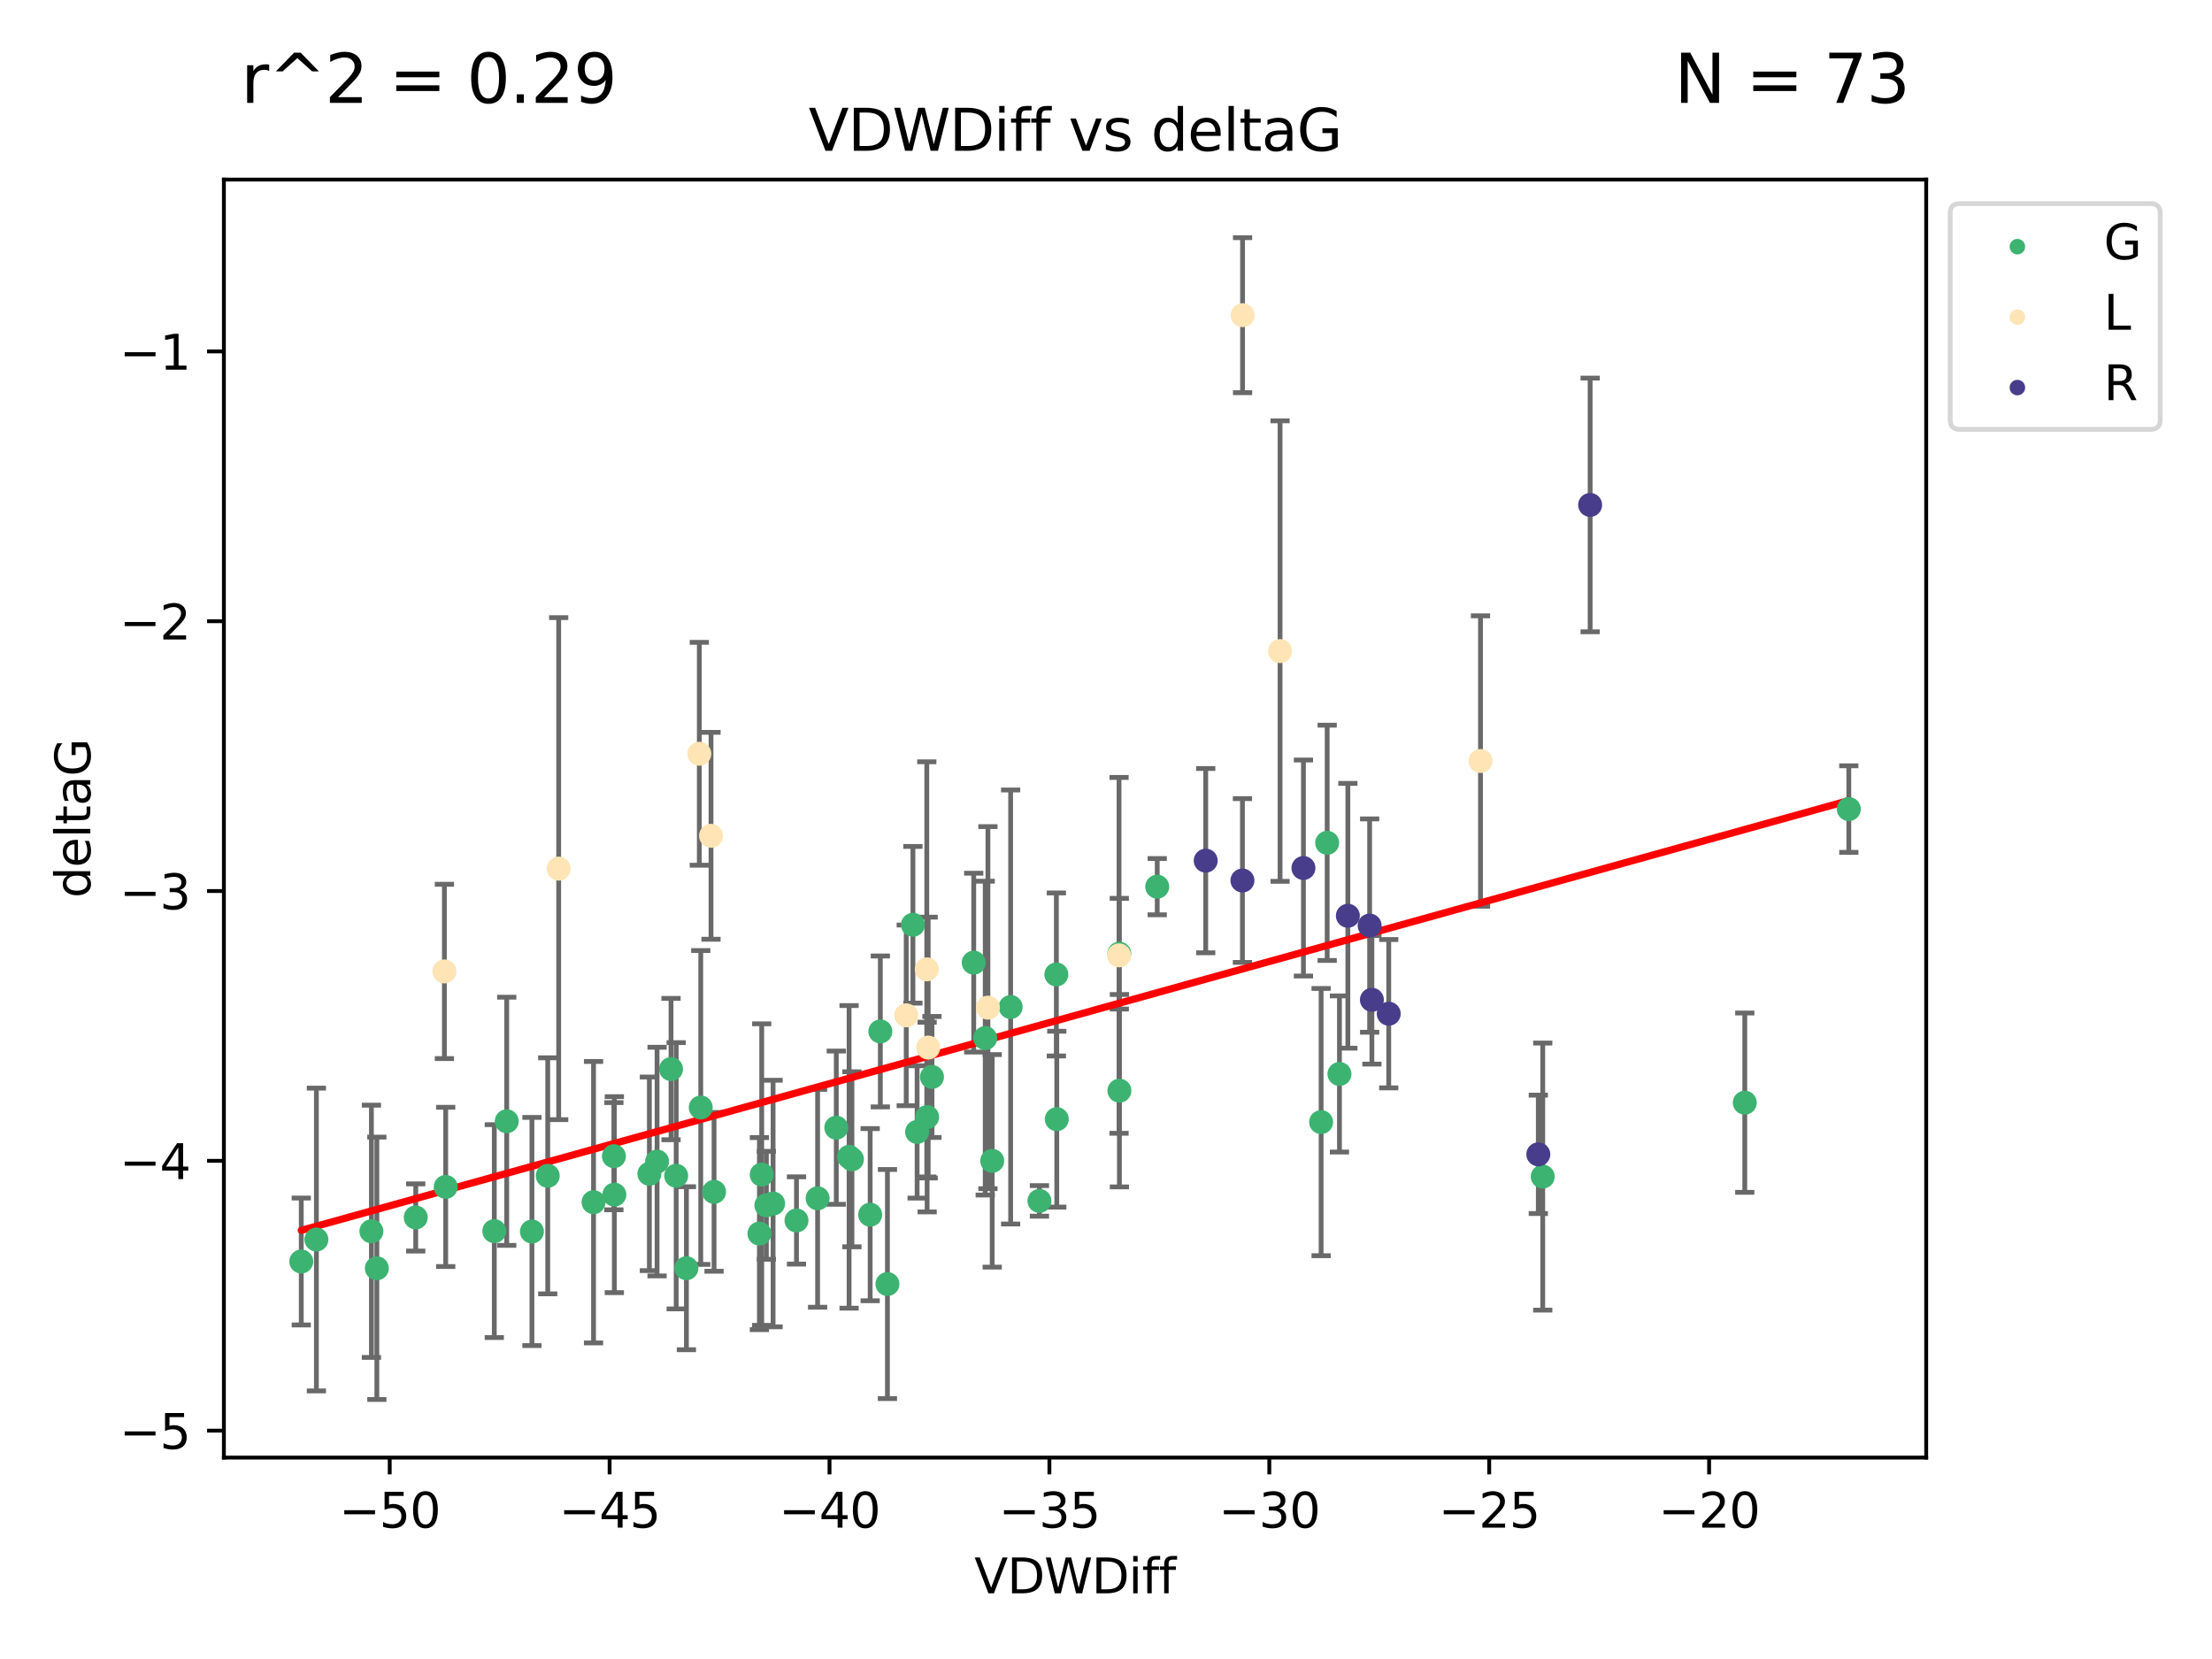 <?xml version="1.0" encoding="utf-8" standalone="no"?>
<!DOCTYPE svg PUBLIC "-//W3C//DTD SVG 1.1//EN"
  "http://www.w3.org/Graphics/SVG/1.1/DTD/svg11.dtd">
<svg xmlns:xlink="http://www.w3.org/1999/xlink" width="460.8pt" height="345.6pt" viewBox="0 0 460.8 345.6" xmlns="http://www.w3.org/2000/svg" version="1.1">
 <defs>
  <style type="text/css">*{stroke-linejoin: round; stroke-linecap: butt}</style>
 </defs>
 <g id="figure_1">
  <g id="patch_1">
   <path d="M 0 345.6 
L 460.8 345.6 
L 460.8 0 
L 0 0 
z
" style="fill: #ffffff"/>
  </g>
  <g id="axes_1">
   <g id="patch_2">
    <path d="M 46.64 303.64 
L 401.26 303.64 
L 401.26 37.411 
L 46.64 37.411 
z
" style="fill: #ffffff"/>
   </g>
   <g id="PathCollection_1">
    <defs>
     <path id="m3f4aeba331" d="M 0 1.118 
C 0.297 1.118 0.581 1 0.791 0.791 
C 1 0.581 1.118 0.297 1.118 0 
C 1.118 -0.297 1 -0.581 0.791 -0.791 
C 0.581 -1 0.297 -1.118 0 -1.118 
C -0.297 -1.118 -0.581 -1 -0.791 -0.791 
C -1 -0.581 -1.118 -0.297 -1.118 0 
C -1.118 0.297 -1 0.581 -0.791 0.791 
C -0.581 1 -0.297 1.118 0 1.118 
z
" style="stroke: #3cb371"/>
    </defs>
    <g clip-path="url(#pd7e21e01be)">
     <use xlink:href="#m3f4aeba331" x="78.505" y="264.211" style="fill: #3cb371; stroke: #3cb371"/>
     <use xlink:href="#m3f4aeba331" x="136.879" y="241.977" style="fill: #3cb371; stroke: #3cb371"/>
     <use xlink:href="#m3f4aeba331" x="127.978" y="248.867" style="fill: #3cb371; stroke: #3cb371"/>
     <use xlink:href="#m3f4aeba331" x="123.645" y="250.439" style="fill: #3cb371; stroke: #3cb371"/>
     <use xlink:href="#m3f4aeba331" x="65.911" y="258.214" style="fill: #3cb371; stroke: #3cb371"/>
     <use xlink:href="#m3f4aeba331" x="159.648" y="251.085" style="fill: #3cb371; stroke: #3cb371"/>
     <use xlink:href="#m3f4aeba331" x="62.759" y="262.794" style="fill: #3cb371; stroke: #3cb371"/>
     <use xlink:href="#m3f4aeba331" x="135.278" y="244.528" style="fill: #3cb371; stroke: #3cb371"/>
     <use xlink:href="#m3f4aeba331" x="102.973" y="256.46" style="fill: #3cb371; stroke: #3cb371"/>
     <use xlink:href="#m3f4aeba331" x="145.979" y="230.708" style="fill: #3cb371; stroke: #3cb371"/>
     <use xlink:href="#m3f4aeba331" x="174.214" y="234.918" style="fill: #3cb371; stroke: #3cb371"/>
     <use xlink:href="#m3f4aeba331" x="158.679" y="244.688" style="fill: #3cb371; stroke: #3cb371"/>
     <use xlink:href="#m3f4aeba331" x="77.372" y="256.501" style="fill: #3cb371; stroke: #3cb371"/>
     <use xlink:href="#m3f4aeba331" x="148.752" y="248.288" style="fill: #3cb371; stroke: #3cb371"/>
     <use xlink:href="#m3f4aeba331" x="161.048" y="250.718" style="fill: #3cb371; stroke: #3cb371"/>
     <use xlink:href="#m3f4aeba331" x="181.27" y="253.04" style="fill: #3cb371; stroke: #3cb371"/>
     <use xlink:href="#m3f4aeba331" x="105.561" y="233.582" style="fill: #3cb371; stroke: #3cb371"/>
     <use xlink:href="#m3f4aeba331" x="110.811" y="256.544" style="fill: #3cb371; stroke: #3cb371"/>
     <use xlink:href="#m3f4aeba331" x="140.862" y="244.932" style="fill: #3cb371; stroke: #3cb371"/>
     <use xlink:href="#m3f4aeba331" x="139.788" y="222.706" style="fill: #3cb371; stroke: #3cb371"/>
     <use xlink:href="#m3f4aeba331" x="165.923" y="254.242" style="fill: #3cb371; stroke: #3cb371"/>
     <use xlink:href="#m3f4aeba331" x="92.846" y="247.256" style="fill: #3cb371; stroke: #3cb371"/>
     <use xlink:href="#m3f4aeba331" x="158.201" y="256.98" style="fill: #3cb371; stroke: #3cb371"/>
     <use xlink:href="#m3f4aeba331" x="86.605" y="253.618" style="fill: #3cb371; stroke: #3cb371"/>
     <use xlink:href="#m3f4aeba331" x="114.103" y="244.944" style="fill: #3cb371; stroke: #3cb371"/>
     <use xlink:href="#m3f4aeba331" x="142.992" y="264.195" style="fill: #3cb371; stroke: #3cb371"/>
     <use xlink:href="#m3f4aeba331" x="220.146" y="233.143" style="fill: #3cb371; stroke: #3cb371"/>
     <use xlink:href="#m3f4aeba331" x="202.844" y="200.532" style="fill: #3cb371; stroke: #3cb371"/>
     <use xlink:href="#m3f4aeba331" x="233.169" y="198.674" style="fill: #3cb371; stroke: #3cb371"/>
     <use xlink:href="#m3f4aeba331" x="176.88" y="240.998" style="fill: #3cb371; stroke: #3cb371"/>
     <use xlink:href="#m3f4aeba331" x="216.531" y="250.169" style="fill: #3cb371; stroke: #3cb371"/>
     <use xlink:href="#m3f4aeba331" x="170.321" y="249.632" style="fill: #3cb371; stroke: #3cb371"/>
     <use xlink:href="#m3f4aeba331" x="184.868" y="267.488" style="fill: #3cb371; stroke: #3cb371"/>
     <use xlink:href="#m3f4aeba331" x="233.194" y="227.211" style="fill: #3cb371; stroke: #3cb371"/>
     <use xlink:href="#m3f4aeba331" x="191.051" y="235.802" style="fill: #3cb371; stroke: #3cb371"/>
     <use xlink:href="#m3f4aeba331" x="127.886" y="240.857" style="fill: #3cb371; stroke: #3cb371"/>
     <use xlink:href="#m3f4aeba331" x="206.696" y="241.829" style="fill: #3cb371; stroke: #3cb371"/>
     <use xlink:href="#m3f4aeba331" x="177.472" y="241.5" style="fill: #3cb371; stroke: #3cb371"/>
     <use xlink:href="#m3f4aeba331" x="194.147" y="224.353" style="fill: #3cb371; stroke: #3cb371"/>
     <use xlink:href="#m3f4aeba331" x="210.536" y="209.777" style="fill: #3cb371; stroke: #3cb371"/>
     <use xlink:href="#m3f4aeba331" x="241.071" y="184.709" style="fill: #3cb371; stroke: #3cb371"/>
     <use xlink:href="#m3f4aeba331" x="190.179" y="192.646" style="fill: #3cb371; stroke: #3cb371"/>
     <use xlink:href="#m3f4aeba331" x="193.138" y="232.706" style="fill: #3cb371; stroke: #3cb371"/>
     <use xlink:href="#m3f4aeba331" x="220.059" y="202.998" style="fill: #3cb371; stroke: #3cb371"/>
     <use xlink:href="#m3f4aeba331" x="205.24" y="216.26" style="fill: #3cb371; stroke: #3cb371"/>
     <use xlink:href="#m3f4aeba331" x="183.389" y="214.869" style="fill: #3cb371; stroke: #3cb371"/>
     <use xlink:href="#m3f4aeba331" x="276.475" y="175.575" style="fill: #3cb371; stroke: #3cb371"/>
     <use xlink:href="#m3f4aeba331" x="275.212" y="233.754" style="fill: #3cb371; stroke: #3cb371"/>
     <use xlink:href="#m3f4aeba331" x="321.381" y="245.104" style="fill: #3cb371; stroke: #3cb371"/>
     <use xlink:href="#m3f4aeba331" x="279.033" y="223.728" style="fill: #3cb371; stroke: #3cb371"/>
     <use xlink:href="#m3f4aeba331" x="385.141" y="168.546" style="fill: #3cb371; stroke: #3cb371"/>
     <use xlink:href="#m3f4aeba331" x="363.469" y="229.707" style="fill: #3cb371; stroke: #3cb371"/>
    </g>
   </g>
   <g id="PathCollection_2">
    <defs>
     <path id="mbb08373d97" d="M 0 1.118 
C 0.297 1.118 0.581 1 0.791 0.791 
C 1 0.581 1.118 0.297 1.118 0 
C 1.118 -0.297 1 -0.581 0.791 -0.791 
C 0.581 -1 0.297 -1.118 0 -1.118 
C -0.297 -1.118 -0.581 -1 -0.791 -0.791 
C -1 -0.581 -1.118 -0.297 -1.118 0 
C -1.118 0.297 -1 0.581 -0.791 0.791 
C -0.581 1 -0.297 1.118 0 1.118 
z
" style="stroke: #ffe4b5"/>
    </defs>
    <g clip-path="url(#pd7e21e01be)">
     <use xlink:href="#mbb08373d97" x="145.68" y="157.025" style="fill: #ffe4b5; stroke: #ffe4b5"/>
     <use xlink:href="#mbb08373d97" x="193.357" y="218.228" style="fill: #ffe4b5; stroke: #ffe4b5"/>
     <use xlink:href="#mbb08373d97" x="92.576" y="202.366" style="fill: #ffe4b5; stroke: #ffe4b5"/>
     <use xlink:href="#mbb08373d97" x="193.066" y="201.939" style="fill: #ffe4b5; stroke: #ffe4b5"/>
     <use xlink:href="#mbb08373d97" x="266.659" y="135.635" style="fill: #ffe4b5; stroke: #ffe4b5"/>
     <use xlink:href="#mbb08373d97" x="148.118" y="174.111" style="fill: #ffe4b5; stroke: #ffe4b5"/>
     <use xlink:href="#mbb08373d97" x="116.385" y="180.95" style="fill: #ffe4b5; stroke: #ffe4b5"/>
     <use xlink:href="#mbb08373d97" x="233.118" y="199.02" style="fill: #ffe4b5; stroke: #ffe4b5"/>
     <use xlink:href="#mbb08373d97" x="205.804" y="209.912" style="fill: #ffe4b5; stroke: #ffe4b5"/>
     <use xlink:href="#mbb08373d97" x="188.786" y="211.518" style="fill: #ffe4b5; stroke: #ffe4b5"/>
     <use xlink:href="#mbb08373d97" x="258.849" y="65.657" style="fill: #ffe4b5; stroke: #ffe4b5"/>
     <use xlink:href="#mbb08373d97" x="308.414" y="158.534" style="fill: #ffe4b5; stroke: #ffe4b5"/>
    </g>
   </g>
   <g id="PathCollection_3">
    <defs>
     <path id="m13b0b074b8" d="M 0 1.118 
C 0.297 1.118 0.581 1 0.791 0.791 
C 1 0.581 1.118 0.297 1.118 0 
C 1.118 -0.297 1 -0.581 0.791 -0.791 
C 0.581 -1 0.297 -1.118 0 -1.118 
C -0.297 -1.118 -0.581 -1 -0.791 -0.791 
C -1 -0.581 -1.118 -0.297 -1.118 0 
C -1.118 0.297 -1 0.581 -0.791 0.791 
C -0.581 1 -0.297 1.118 0 1.118 
z
" style="stroke: #483d8b"/>
    </defs>
    <g clip-path="url(#pd7e21e01be)">
     <use xlink:href="#m13b0b074b8" x="271.53" y="180.82" style="fill: #483d8b; stroke: #483d8b"/>
     <use xlink:href="#m13b0b074b8" x="331.254" y="105.183" style="fill: #483d8b; stroke: #483d8b"/>
     <use xlink:href="#m13b0b074b8" x="289.3" y="211.175" style="fill: #483d8b; stroke: #483d8b"/>
     <use xlink:href="#m13b0b074b8" x="251.173" y="179.288" style="fill: #483d8b; stroke: #483d8b"/>
     <use xlink:href="#m13b0b074b8" x="285.321" y="192.814" style="fill: #483d8b; stroke: #483d8b"/>
     <use xlink:href="#m13b0b074b8" x="320.459" y="240.47" style="fill: #483d8b; stroke: #483d8b"/>
     <use xlink:href="#m13b0b074b8" x="285.79" y="208.278" style="fill: #483d8b; stroke: #483d8b"/>
     <use xlink:href="#m13b0b074b8" x="258.822" y="183.424" style="fill: #483d8b; stroke: #483d8b"/>
     <use xlink:href="#m13b0b074b8" x="280.784" y="190.772" style="fill: #483d8b; stroke: #483d8b"/>
    </g>
   </g>
   <g id="matplotlib.axis_1">
    <g id="xtick_1">
     <g id="line2d_1">
      <defs>
       <path id="m550309a94b" d="M 0 0 
L 0 3.5 
" style="stroke: #000000; stroke-width: 0.8"/>
      </defs>
      <g>
       <use xlink:href="#m550309a94b" x="81.184" y="303.64" style="stroke: #000000; stroke-width: 0.8"/>
      </g>
     </g>
     <g id="text_1">
      <!-- −50 -->
      <g transform="translate(70.632 318.238)scale(0.1 -0.1)">
       <defs>
        <path id="DejaVuSans-2212" d="M 678 2272 
L 4684 2272 
L 4684 1741 
L 678 1741 
L 678 2272 
z
" transform="scale(0.016)"/>
        <path id="DejaVuSans-35" d="M 691 4666 
L 3169 4666 
L 3169 4134 
L 1269 4134 
L 1269 2991 
Q 1406 3038 1543 3061 
Q 1681 3084 1819 3084 
Q 2600 3084 3056 2656 
Q 3513 2228 3513 1497 
Q 3513 744 3044 326 
Q 2575 -91 1722 -91 
Q 1428 -91 1123 -41 
Q 819 9 494 109 
L 494 744 
Q 775 591 1075 516 
Q 1375 441 1709 441 
Q 2250 441 2565 725 
Q 2881 1009 2881 1497 
Q 2881 1984 2565 2268 
Q 2250 2553 1709 2553 
Q 1456 2553 1204 2497 
Q 953 2441 691 2322 
L 691 4666 
z
" transform="scale(0.016)"/>
        <path id="DejaVuSans-30" d="M 2034 4250 
Q 1547 4250 1301 3770 
Q 1056 3291 1056 2328 
Q 1056 1369 1301 889 
Q 1547 409 2034 409 
Q 2525 409 2770 889 
Q 3016 1369 3016 2328 
Q 3016 3291 2770 3770 
Q 2525 4250 2034 4250 
z
M 2034 4750 
Q 2819 4750 3233 4129 
Q 3647 3509 3647 2328 
Q 3647 1150 3233 529 
Q 2819 -91 2034 -91 
Q 1250 -91 836 529 
Q 422 1150 422 2328 
Q 422 3509 836 4129 
Q 1250 4750 2034 4750 
z
" transform="scale(0.016)"/>
       </defs>
       <use xlink:href="#DejaVuSans-2212"/>
       <use xlink:href="#DejaVuSans-35" x="83.789"/>
       <use xlink:href="#DejaVuSans-30" x="147.412"/>
      </g>
     </g>
    </g>
    <g id="xtick_2">
     <g id="line2d_2">
      <g>
       <use xlink:href="#m550309a94b" x="126.993" y="303.64" style="stroke: #000000; stroke-width: 0.8"/>
      </g>
     </g>
     <g id="text_2">
      <!-- −45 -->
      <g transform="translate(116.441 318.238)scale(0.1 -0.1)">
       <defs>
        <path id="DejaVuSans-34" d="M 2419 4116 
L 825 1625 
L 2419 1625 
L 2419 4116 
z
M 2253 4666 
L 3047 4666 
L 3047 1625 
L 3713 1625 
L 3713 1100 
L 3047 1100 
L 3047 0 
L 2419 0 
L 2419 1100 
L 313 1100 
L 313 1709 
L 2253 4666 
z
" transform="scale(0.016)"/>
       </defs>
       <use xlink:href="#DejaVuSans-2212"/>
       <use xlink:href="#DejaVuSans-34" x="83.789"/>
       <use xlink:href="#DejaVuSans-35" x="147.412"/>
      </g>
     </g>
    </g>
    <g id="xtick_3">
     <g id="line2d_3">
      <g>
       <use xlink:href="#m550309a94b" x="172.802" y="303.64" style="stroke: #000000; stroke-width: 0.8"/>
      </g>
     </g>
     <g id="text_3">
      <!-- −40 -->
      <g transform="translate(162.25 318.238)scale(0.1 -0.1)">
       <use xlink:href="#DejaVuSans-2212"/>
       <use xlink:href="#DejaVuSans-34" x="83.789"/>
       <use xlink:href="#DejaVuSans-30" x="147.412"/>
      </g>
     </g>
    </g>
    <g id="xtick_4">
     <g id="line2d_4">
      <g>
       <use xlink:href="#m550309a94b" x="218.611" y="303.64" style="stroke: #000000; stroke-width: 0.8"/>
      </g>
     </g>
     <g id="text_4">
      <!-- −35 -->
      <g transform="translate(208.059 318.238)scale(0.1 -0.1)">
       <defs>
        <path id="DejaVuSans-33" d="M 2597 2516 
Q 3050 2419 3304 2112 
Q 3559 1806 3559 1356 
Q 3559 666 3084 287 
Q 2609 -91 1734 -91 
Q 1441 -91 1130 -33 
Q 819 25 488 141 
L 488 750 
Q 750 597 1062 519 
Q 1375 441 1716 441 
Q 2309 441 2620 675 
Q 2931 909 2931 1356 
Q 2931 1769 2642 2001 
Q 2353 2234 1838 2234 
L 1294 2234 
L 1294 2753 
L 1863 2753 
Q 2328 2753 2575 2939 
Q 2822 3125 2822 3475 
Q 2822 3834 2567 4026 
Q 2313 4219 1838 4219 
Q 1578 4219 1281 4162 
Q 984 4106 628 3988 
L 628 4550 
Q 988 4650 1302 4700 
Q 1616 4750 1894 4750 
Q 2613 4750 3031 4423 
Q 3450 4097 3450 3541 
Q 3450 3153 3228 2886 
Q 3006 2619 2597 2516 
z
" transform="scale(0.016)"/>
       </defs>
       <use xlink:href="#DejaVuSans-2212"/>
       <use xlink:href="#DejaVuSans-33" x="83.789"/>
       <use xlink:href="#DejaVuSans-35" x="147.412"/>
      </g>
     </g>
    </g>
    <g id="xtick_5">
     <g id="line2d_5">
      <g>
       <use xlink:href="#m550309a94b" x="264.42" y="303.64" style="stroke: #000000; stroke-width: 0.8"/>
      </g>
     </g>
     <g id="text_5">
      <!-- −30 -->
      <g transform="translate(253.868 318.238)scale(0.1 -0.1)">
       <use xlink:href="#DejaVuSans-2212"/>
       <use xlink:href="#DejaVuSans-33" x="83.789"/>
       <use xlink:href="#DejaVuSans-30" x="147.412"/>
      </g>
     </g>
    </g>
    <g id="xtick_6">
     <g id="line2d_6">
      <g>
       <use xlink:href="#m550309a94b" x="310.229" y="303.64" style="stroke: #000000; stroke-width: 0.8"/>
      </g>
     </g>
     <g id="text_6">
      <!-- −25 -->
      <g transform="translate(299.676 318.238)scale(0.1 -0.1)">
       <defs>
        <path id="DejaVuSans-32" d="M 1228 531 
L 3431 531 
L 3431 0 
L 469 0 
L 469 531 
Q 828 903 1448 1529 
Q 2069 2156 2228 2338 
Q 2531 2678 2651 2914 
Q 2772 3150 2772 3378 
Q 2772 3750 2511 3984 
Q 2250 4219 1831 4219 
Q 1534 4219 1204 4116 
Q 875 4013 500 3803 
L 500 4441 
Q 881 4594 1212 4672 
Q 1544 4750 1819 4750 
Q 2544 4750 2975 4387 
Q 3406 4025 3406 3419 
Q 3406 3131 3298 2873 
Q 3191 2616 2906 2266 
Q 2828 2175 2409 1742 
Q 1991 1309 1228 531 
z
" transform="scale(0.016)"/>
       </defs>
       <use xlink:href="#DejaVuSans-2212"/>
       <use xlink:href="#DejaVuSans-32" x="83.789"/>
       <use xlink:href="#DejaVuSans-35" x="147.412"/>
      </g>
     </g>
    </g>
    <g id="xtick_7">
     <g id="line2d_7">
      <g>
       <use xlink:href="#m550309a94b" x="356.038" y="303.64" style="stroke: #000000; stroke-width: 0.8"/>
      </g>
     </g>
     <g id="text_7">
      <!-- −20 -->
      <g transform="translate(345.485 318.238)scale(0.1 -0.1)">
       <use xlink:href="#DejaVuSans-2212"/>
       <use xlink:href="#DejaVuSans-32" x="83.789"/>
       <use xlink:href="#DejaVuSans-30" x="147.412"/>
      </g>
     </g>
    </g>
    <g id="text_8">
     <!-- VDWDiff -->
     <g transform="translate(202.977 331.917)scale(0.1 -0.1)">
      <defs>
       <path id="DejaVuSans-56" d="M 1831 0 
L 50 4666 
L 709 4666 
L 2188 738 
L 3669 4666 
L 4325 4666 
L 2547 0 
L 1831 0 
z
" transform="scale(0.016)"/>
       <path id="DejaVuSans-44" d="M 1259 4147 
L 1259 519 
L 2022 519 
Q 2988 519 3436 956 
Q 3884 1394 3884 2338 
Q 3884 3275 3436 3711 
Q 2988 4147 2022 4147 
L 1259 4147 
z
M 628 4666 
L 1925 4666 
Q 3281 4666 3915 4102 
Q 4550 3538 4550 2338 
Q 4550 1131 3912 565 
Q 3275 0 1925 0 
L 628 0 
L 628 4666 
z
" transform="scale(0.016)"/>
       <path id="DejaVuSans-57" d="M 213 4666 
L 850 4666 
L 1831 722 
L 2809 4666 
L 3519 4666 
L 4500 722 
L 5478 4666 
L 6119 4666 
L 4947 0 
L 4153 0 
L 3169 4050 
L 2175 0 
L 1381 0 
L 213 4666 
z
" transform="scale(0.016)"/>
       <path id="DejaVuSans-69" d="M 603 3500 
L 1178 3500 
L 1178 0 
L 603 0 
L 603 3500 
z
M 603 4863 
L 1178 4863 
L 1178 4134 
L 603 4134 
L 603 4863 
z
" transform="scale(0.016)"/>
       <path id="DejaVuSans-66" d="M 2375 4863 
L 2375 4384 
L 1825 4384 
Q 1516 4384 1395 4259 
Q 1275 4134 1275 3809 
L 1275 3500 
L 2222 3500 
L 2222 3053 
L 1275 3053 
L 1275 0 
L 697 0 
L 697 3053 
L 147 3053 
L 147 3500 
L 697 3500 
L 697 3744 
Q 697 4328 969 4595 
Q 1241 4863 1831 4863 
L 2375 4863 
z
" transform="scale(0.016)"/>
      </defs>
      <use xlink:href="#DejaVuSans-56"/>
      <use xlink:href="#DejaVuSans-44" x="68.408"/>
      <use xlink:href="#DejaVuSans-57" x="145.41"/>
      <use xlink:href="#DejaVuSans-44" x="244.287"/>
      <use xlink:href="#DejaVuSans-69" x="321.289"/>
      <use xlink:href="#DejaVuSans-66" x="349.072"/>
      <use xlink:href="#DejaVuSans-66" x="384.277"/>
     </g>
    </g>
   </g>
   <g id="matplotlib.axis_2">
    <g id="ytick_1">
     <g id="line2d_8">
      <defs>
       <path id="m787bdc8ddc" d="M 0 0 
L -3.5 0 
" style="stroke: #000000; stroke-width: 0.8"/>
      </defs>
      <g>
       <use xlink:href="#m787bdc8ddc" x="46.64" y="298.025" style="stroke: #000000; stroke-width: 0.8"/>
      </g>
     </g>
     <g id="text_9">
      <!-- −5 -->
      <g transform="translate(24.898 301.824)scale(0.1 -0.1)">
       <use xlink:href="#DejaVuSans-2212"/>
       <use xlink:href="#DejaVuSans-35" x="83.789"/>
      </g>
     </g>
    </g>
    <g id="ytick_2">
     <g id="line2d_9">
      <g>
       <use xlink:href="#m787bdc8ddc" x="46.64" y="241.82" style="stroke: #000000; stroke-width: 0.8"/>
      </g>
     </g>
     <g id="text_10">
      <!-- −4 -->
      <g transform="translate(24.898 245.619)scale(0.1 -0.1)">
       <use xlink:href="#DejaVuSans-2212"/>
       <use xlink:href="#DejaVuSans-34" x="83.789"/>
      </g>
     </g>
    </g>
    <g id="ytick_3">
     <g id="line2d_10">
      <g>
       <use xlink:href="#m787bdc8ddc" x="46.64" y="185.616" style="stroke: #000000; stroke-width: 0.8"/>
      </g>
     </g>
     <g id="text_11">
      <!-- −3 -->
      <g transform="translate(24.898 189.415)scale(0.1 -0.1)">
       <use xlink:href="#DejaVuSans-2212"/>
       <use xlink:href="#DejaVuSans-33" x="83.789"/>
      </g>
     </g>
    </g>
    <g id="ytick_4">
     <g id="line2d_11">
      <g>
       <use xlink:href="#m787bdc8ddc" x="46.64" y="129.411" style="stroke: #000000; stroke-width: 0.8"/>
      </g>
     </g>
     <g id="text_12">
      <!-- −2 -->
      <g transform="translate(24.898 133.21)scale(0.1 -0.1)">
       <use xlink:href="#DejaVuSans-2212"/>
       <use xlink:href="#DejaVuSans-32" x="83.789"/>
      </g>
     </g>
    </g>
    <g id="ytick_5">
     <g id="line2d_12">
      <g>
       <use xlink:href="#m787bdc8ddc" x="46.64" y="73.207" style="stroke: #000000; stroke-width: 0.8"/>
      </g>
     </g>
     <g id="text_13">
      <!-- −1 -->
      <g transform="translate(24.898 77.006)scale(0.1 -0.1)">
       <defs>
        <path id="DejaVuSans-31" d="M 794 531 
L 1825 531 
L 1825 4091 
L 703 3866 
L 703 4441 
L 1819 4666 
L 2450 4666 
L 2450 531 
L 3481 531 
L 3481 0 
L 794 0 
L 794 531 
z
" transform="scale(0.016)"/>
       </defs>
       <use xlink:href="#DejaVuSans-2212"/>
       <use xlink:href="#DejaVuSans-31" x="83.789"/>
      </g>
     </g>
    </g>
    <g id="text_14">
     <!-- deltaG -->
     <g transform="translate(18.818 187.064)rotate(-90)scale(0.1 -0.1)">
      <defs>
       <path id="DejaVuSans-64" d="M 2906 2969 
L 2906 4863 
L 3481 4863 
L 3481 0 
L 2906 0 
L 2906 525 
Q 2725 213 2448 61 
Q 2172 -91 1784 -91 
Q 1150 -91 751 415 
Q 353 922 353 1747 
Q 353 2572 751 3078 
Q 1150 3584 1784 3584 
Q 2172 3584 2448 3432 
Q 2725 3281 2906 2969 
z
M 947 1747 
Q 947 1113 1208 752 
Q 1469 391 1925 391 
Q 2381 391 2643 752 
Q 2906 1113 2906 1747 
Q 2906 2381 2643 2742 
Q 2381 3103 1925 3103 
Q 1469 3103 1208 2742 
Q 947 2381 947 1747 
z
" transform="scale(0.016)"/>
       <path id="DejaVuSans-65" d="M 3597 1894 
L 3597 1613 
L 953 1613 
Q 991 1019 1311 708 
Q 1631 397 2203 397 
Q 2534 397 2845 478 
Q 3156 559 3463 722 
L 3463 178 
Q 3153 47 2828 -22 
Q 2503 -91 2169 -91 
Q 1331 -91 842 396 
Q 353 884 353 1716 
Q 353 2575 817 3079 
Q 1281 3584 2069 3584 
Q 2775 3584 3186 3129 
Q 3597 2675 3597 1894 
z
M 3022 2063 
Q 3016 2534 2758 2815 
Q 2500 3097 2075 3097 
Q 1594 3097 1305 2825 
Q 1016 2553 972 2059 
L 3022 2063 
z
" transform="scale(0.016)"/>
       <path id="DejaVuSans-6c" d="M 603 4863 
L 1178 4863 
L 1178 0 
L 603 0 
L 603 4863 
z
" transform="scale(0.016)"/>
       <path id="DejaVuSans-74" d="M 1172 4494 
L 1172 3500 
L 2356 3500 
L 2356 3053 
L 1172 3053 
L 1172 1153 
Q 1172 725 1289 603 
Q 1406 481 1766 481 
L 2356 481 
L 2356 0 
L 1766 0 
Q 1100 0 847 248 
Q 594 497 594 1153 
L 594 3053 
L 172 3053 
L 172 3500 
L 594 3500 
L 594 4494 
L 1172 4494 
z
" transform="scale(0.016)"/>
       <path id="DejaVuSans-61" d="M 2194 1759 
Q 1497 1759 1228 1600 
Q 959 1441 959 1056 
Q 959 750 1161 570 
Q 1363 391 1709 391 
Q 2188 391 2477 730 
Q 2766 1069 2766 1631 
L 2766 1759 
L 2194 1759 
z
M 3341 1997 
L 3341 0 
L 2766 0 
L 2766 531 
Q 2569 213 2275 61 
Q 1981 -91 1556 -91 
Q 1019 -91 701 211 
Q 384 513 384 1019 
Q 384 1609 779 1909 
Q 1175 2209 1959 2209 
L 2766 2209 
L 2766 2266 
Q 2766 2663 2505 2880 
Q 2244 3097 1772 3097 
Q 1472 3097 1187 3025 
Q 903 2953 641 2809 
L 641 3341 
Q 956 3463 1253 3523 
Q 1550 3584 1831 3584 
Q 2591 3584 2966 3190 
Q 3341 2797 3341 1997 
z
" transform="scale(0.016)"/>
       <path id="DejaVuSans-47" d="M 3809 666 
L 3809 1919 
L 2778 1919 
L 2778 2438 
L 4434 2438 
L 4434 434 
Q 4069 175 3628 42 
Q 3188 -91 2688 -91 
Q 1594 -91 976 548 
Q 359 1188 359 2328 
Q 359 3472 976 4111 
Q 1594 4750 2688 4750 
Q 3144 4750 3555 4637 
Q 3966 4525 4313 4306 
L 4313 3634 
Q 3963 3931 3569 4081 
Q 3175 4231 2741 4231 
Q 1884 4231 1454 3753 
Q 1025 3275 1025 2328 
Q 1025 1384 1454 906 
Q 1884 428 2741 428 
Q 3075 428 3337 486 
Q 3600 544 3809 666 
z
" transform="scale(0.016)"/>
      </defs>
      <use xlink:href="#DejaVuSans-64"/>
      <use xlink:href="#DejaVuSans-65" x="63.477"/>
      <use xlink:href="#DejaVuSans-6c" x="125"/>
      <use xlink:href="#DejaVuSans-74" x="152.783"/>
      <use xlink:href="#DejaVuSans-61" x="191.992"/>
      <use xlink:href="#DejaVuSans-47" x="253.271"/>
     </g>
    </g>
   </g>
   <g id="LineCollection_1">
    <path d="M 78.505 291.539 
L 78.505 236.883 
" clip-path="url(#pd7e21e01be)" style="fill: none; stroke: #696969"/>
    <path d="M 136.879 265.793 
L 136.879 218.161 
" clip-path="url(#pd7e21e01be)" style="fill: none; stroke: #696969"/>
    <path d="M 127.978 269.281 
L 127.978 228.452 
" clip-path="url(#pd7e21e01be)" style="fill: none; stroke: #696969"/>
    <path d="M 123.645 279.753 
L 123.645 221.124 
" clip-path="url(#pd7e21e01be)" style="fill: none; stroke: #696969"/>
    <path d="M 65.911 289.751 
L 65.911 226.677 
" clip-path="url(#pd7e21e01be)" style="fill: none; stroke: #696969"/>
    <path d="M 159.648 262.33 
L 159.648 239.841 
" clip-path="url(#pd7e21e01be)" style="fill: none; stroke: #696969"/>
    <path d="M 62.759 276.015 
L 62.759 249.574 
" clip-path="url(#pd7e21e01be)" style="fill: none; stroke: #696969"/>
    <path d="M 135.278 264.693 
L 135.278 224.362 
" clip-path="url(#pd7e21e01be)" style="fill: none; stroke: #696969"/>
    <path d="M 102.973 278.634 
L 102.973 234.286 
" clip-path="url(#pd7e21e01be)" style="fill: none; stroke: #696969"/>
    <path d="M 145.979 263.399 
L 145.979 198.017 
" clip-path="url(#pd7e21e01be)" style="fill: none; stroke: #696969"/>
    <path d="M 174.214 250.882 
L 174.214 218.955 
" clip-path="url(#pd7e21e01be)" style="fill: none; stroke: #696969"/>
    <path d="M 158.679 276.098 
L 158.679 213.277 
" clip-path="url(#pd7e21e01be)" style="fill: none; stroke: #696969"/>
    <path d="M 77.372 282.774 
L 77.372 230.227 
" clip-path="url(#pd7e21e01be)" style="fill: none; stroke: #696969"/>
    <path d="M 148.752 264.827 
L 148.752 231.749 
" clip-path="url(#pd7e21e01be)" style="fill: none; stroke: #696969"/>
    <path d="M 161.048 276.399 
L 161.048 225.037 
" clip-path="url(#pd7e21e01be)" style="fill: none; stroke: #696969"/>
    <path d="M 181.27 270.972 
L 181.27 235.108 
" clip-path="url(#pd7e21e01be)" style="fill: none; stroke: #696969"/>
    <path d="M 105.561 259.432 
L 105.561 207.732 
" clip-path="url(#pd7e21e01be)" style="fill: none; stroke: #696969"/>
    <path d="M 110.811 280.306 
L 110.811 232.782 
" clip-path="url(#pd7e21e01be)" style="fill: none; stroke: #696969"/>
    <path d="M 140.862 272.666 
L 140.862 217.197 
" clip-path="url(#pd7e21e01be)" style="fill: none; stroke: #696969"/>
    <path d="M 139.788 237.43 
L 139.788 207.982 
" clip-path="url(#pd7e21e01be)" style="fill: none; stroke: #696969"/>
    <path d="M 165.923 263.33 
L 165.923 245.154 
" clip-path="url(#pd7e21e01be)" style="fill: none; stroke: #696969"/>
    <path d="M 92.846 263.844 
L 92.846 230.668 
" clip-path="url(#pd7e21e01be)" style="fill: none; stroke: #696969"/>
    <path d="M 158.201 276.986 
L 158.201 236.974 
" clip-path="url(#pd7e21e01be)" style="fill: none; stroke: #696969"/>
    <path d="M 86.605 260.616 
L 86.605 246.62 
" clip-path="url(#pd7e21e01be)" style="fill: none; stroke: #696969"/>
    <path d="M 114.103 269.529 
L 114.103 220.359 
" clip-path="url(#pd7e21e01be)" style="fill: none; stroke: #696969"/>
    <path d="M 142.992 281.174 
L 142.992 247.216 
" clip-path="url(#pd7e21e01be)" style="fill: none; stroke: #696969"/>
    <path d="M 220.146 251.462 
L 220.146 214.823 
" clip-path="url(#pd7e21e01be)" style="fill: none; stroke: #696969"/>
    <path d="M 202.844 219.162 
L 202.844 181.902 
" clip-path="url(#pd7e21e01be)" style="fill: none; stroke: #696969"/>
    <path d="M 233.169 210.202 
L 233.169 187.145 
" clip-path="url(#pd7e21e01be)" style="fill: none; stroke: #696969"/>
    <path d="M 176.88 272.518 
L 176.88 209.478 
" clip-path="url(#pd7e21e01be)" style="fill: none; stroke: #696969"/>
    <path d="M 216.531 253.352 
L 216.531 246.986 
" clip-path="url(#pd7e21e01be)" style="fill: none; stroke: #696969"/>
    <path d="M 170.321 272.322 
L 170.321 226.942 
" clip-path="url(#pd7e21e01be)" style="fill: none; stroke: #696969"/>
    <path d="M 184.868 291.352 
L 184.868 243.624 
" clip-path="url(#pd7e21e01be)" style="fill: none; stroke: #696969"/>
    <path d="M 233.194 247.256 
L 233.194 207.167 
" clip-path="url(#pd7e21e01be)" style="fill: none; stroke: #696969"/>
    <path d="M 191.051 249.585 
L 191.051 222.019 
" clip-path="url(#pd7e21e01be)" style="fill: none; stroke: #696969"/>
    <path d="M 127.886 252.021 
L 127.886 229.693 
" clip-path="url(#pd7e21e01be)" style="fill: none; stroke: #696969"/>
    <path d="M 206.696 263.966 
L 206.696 219.693 
" clip-path="url(#pd7e21e01be)" style="fill: none; stroke: #696969"/>
    <path d="M 177.472 259.732 
L 177.472 223.267 
" clip-path="url(#pd7e21e01be)" style="fill: none; stroke: #696969"/>
    <path d="M 194.147 236.958 
L 194.147 211.748 
" clip-path="url(#pd7e21e01be)" style="fill: none; stroke: #696969"/>
    <path d="M 210.536 254.983 
L 210.536 164.571 
" clip-path="url(#pd7e21e01be)" style="fill: none; stroke: #696969"/>
    <path d="M 241.071 190.571 
L 241.071 178.847 
" clip-path="url(#pd7e21e01be)" style="fill: none; stroke: #696969"/>
    <path d="M 190.179 208.968 
L 190.179 176.323 
" clip-path="url(#pd7e21e01be)" style="fill: none; stroke: #696969"/>
    <path d="M 193.138 252.462 
L 193.138 212.95 
" clip-path="url(#pd7e21e01be)" style="fill: none; stroke: #696969"/>
    <path d="M 220.059 219.98 
L 220.059 186.016 
" clip-path="url(#pd7e21e01be)" style="fill: none; stroke: #696969"/>
    <path d="M 205.24 248.948 
L 205.24 183.571 
" clip-path="url(#pd7e21e01be)" style="fill: none; stroke: #696969"/>
    <path d="M 183.389 230.585 
L 183.389 199.152 
" clip-path="url(#pd7e21e01be)" style="fill: none; stroke: #696969"/>
    <path d="M 276.475 200.081 
L 276.475 151.068 
" clip-path="url(#pd7e21e01be)" style="fill: none; stroke: #696969"/>
    <path d="M 275.212 261.587 
L 275.212 205.92 
" clip-path="url(#pd7e21e01be)" style="fill: none; stroke: #696969"/>
    <path d="M 321.381 272.919 
L 321.381 217.29 
" clip-path="url(#pd7e21e01be)" style="fill: none; stroke: #696969"/>
    <path d="M 279.033 239.994 
L 279.033 207.462 
" clip-path="url(#pd7e21e01be)" style="fill: none; stroke: #696969"/>
    <path d="M 385.141 177.561 
L 385.141 159.53 
" clip-path="url(#pd7e21e01be)" style="fill: none; stroke: #696969"/>
    <path d="M 363.469 248.385 
L 363.469 211.029 
" clip-path="url(#pd7e21e01be)" style="fill: none; stroke: #696969"/>
   </g>
   <g id="line2d_13">
    <defs>
     <path id="m7c20c64848" d="M 2 0 
L -2 -0 
" style="stroke: #696969"/>
    </defs>
    <g clip-path="url(#pd7e21e01be)">
     <use xlink:href="#m7c20c64848" x="78.505" y="291.539" style="fill: #696969; stroke: #696969"/>
     <use xlink:href="#m7c20c64848" x="136.879" y="265.793" style="fill: #696969; stroke: #696969"/>
     <use xlink:href="#m7c20c64848" x="127.978" y="269.281" style="fill: #696969; stroke: #696969"/>
     <use xlink:href="#m7c20c64848" x="123.645" y="279.753" style="fill: #696969; stroke: #696969"/>
     <use xlink:href="#m7c20c64848" x="65.911" y="289.751" style="fill: #696969; stroke: #696969"/>
     <use xlink:href="#m7c20c64848" x="159.648" y="262.33" style="fill: #696969; stroke: #696969"/>
     <use xlink:href="#m7c20c64848" x="62.759" y="276.015" style="fill: #696969; stroke: #696969"/>
     <use xlink:href="#m7c20c64848" x="135.278" y="264.693" style="fill: #696969; stroke: #696969"/>
     <use xlink:href="#m7c20c64848" x="102.973" y="278.634" style="fill: #696969; stroke: #696969"/>
     <use xlink:href="#m7c20c64848" x="145.979" y="263.399" style="fill: #696969; stroke: #696969"/>
     <use xlink:href="#m7c20c64848" x="174.214" y="250.882" style="fill: #696969; stroke: #696969"/>
     <use xlink:href="#m7c20c64848" x="158.679" y="276.098" style="fill: #696969; stroke: #696969"/>
     <use xlink:href="#m7c20c64848" x="77.372" y="282.774" style="fill: #696969; stroke: #696969"/>
     <use xlink:href="#m7c20c64848" x="148.752" y="264.827" style="fill: #696969; stroke: #696969"/>
     <use xlink:href="#m7c20c64848" x="161.048" y="276.399" style="fill: #696969; stroke: #696969"/>
     <use xlink:href="#m7c20c64848" x="181.27" y="270.972" style="fill: #696969; stroke: #696969"/>
     <use xlink:href="#m7c20c64848" x="105.561" y="259.432" style="fill: #696969; stroke: #696969"/>
     <use xlink:href="#m7c20c64848" x="110.811" y="280.306" style="fill: #696969; stroke: #696969"/>
     <use xlink:href="#m7c20c64848" x="140.862" y="272.666" style="fill: #696969; stroke: #696969"/>
     <use xlink:href="#m7c20c64848" x="139.788" y="237.43" style="fill: #696969; stroke: #696969"/>
     <use xlink:href="#m7c20c64848" x="165.923" y="263.33" style="fill: #696969; stroke: #696969"/>
     <use xlink:href="#m7c20c64848" x="92.846" y="263.844" style="fill: #696969; stroke: #696969"/>
     <use xlink:href="#m7c20c64848" x="158.201" y="276.986" style="fill: #696969; stroke: #696969"/>
     <use xlink:href="#m7c20c64848" x="86.605" y="260.616" style="fill: #696969; stroke: #696969"/>
     <use xlink:href="#m7c20c64848" x="114.103" y="269.529" style="fill: #696969; stroke: #696969"/>
     <use xlink:href="#m7c20c64848" x="142.992" y="281.174" style="fill: #696969; stroke: #696969"/>
     <use xlink:href="#m7c20c64848" x="220.146" y="251.462" style="fill: #696969; stroke: #696969"/>
     <use xlink:href="#m7c20c64848" x="202.844" y="219.162" style="fill: #696969; stroke: #696969"/>
     <use xlink:href="#m7c20c64848" x="233.169" y="210.202" style="fill: #696969; stroke: #696969"/>
     <use xlink:href="#m7c20c64848" x="176.88" y="272.518" style="fill: #696969; stroke: #696969"/>
     <use xlink:href="#m7c20c64848" x="216.531" y="253.352" style="fill: #696969; stroke: #696969"/>
     <use xlink:href="#m7c20c64848" x="170.321" y="272.322" style="fill: #696969; stroke: #696969"/>
     <use xlink:href="#m7c20c64848" x="184.868" y="291.352" style="fill: #696969; stroke: #696969"/>
     <use xlink:href="#m7c20c64848" x="233.194" y="247.256" style="fill: #696969; stroke: #696969"/>
     <use xlink:href="#m7c20c64848" x="191.051" y="249.585" style="fill: #696969; stroke: #696969"/>
     <use xlink:href="#m7c20c64848" x="127.886" y="252.021" style="fill: #696969; stroke: #696969"/>
     <use xlink:href="#m7c20c64848" x="206.696" y="263.966" style="fill: #696969; stroke: #696969"/>
     <use xlink:href="#m7c20c64848" x="177.472" y="259.732" style="fill: #696969; stroke: #696969"/>
     <use xlink:href="#m7c20c64848" x="194.147" y="236.958" style="fill: #696969; stroke: #696969"/>
     <use xlink:href="#m7c20c64848" x="210.536" y="254.983" style="fill: #696969; stroke: #696969"/>
     <use xlink:href="#m7c20c64848" x="241.071" y="190.571" style="fill: #696969; stroke: #696969"/>
     <use xlink:href="#m7c20c64848" x="190.179" y="208.968" style="fill: #696969; stroke: #696969"/>
     <use xlink:href="#m7c20c64848" x="193.138" y="252.462" style="fill: #696969; stroke: #696969"/>
     <use xlink:href="#m7c20c64848" x="220.059" y="219.98" style="fill: #696969; stroke: #696969"/>
     <use xlink:href="#m7c20c64848" x="205.24" y="248.948" style="fill: #696969; stroke: #696969"/>
     <use xlink:href="#m7c20c64848" x="183.389" y="230.585" style="fill: #696969; stroke: #696969"/>
     <use xlink:href="#m7c20c64848" x="276.475" y="200.081" style="fill: #696969; stroke: #696969"/>
     <use xlink:href="#m7c20c64848" x="275.212" y="261.587" style="fill: #696969; stroke: #696969"/>
     <use xlink:href="#m7c20c64848" x="321.381" y="272.919" style="fill: #696969; stroke: #696969"/>
     <use xlink:href="#m7c20c64848" x="279.033" y="239.994" style="fill: #696969; stroke: #696969"/>
     <use xlink:href="#m7c20c64848" x="385.141" y="177.561" style="fill: #696969; stroke: #696969"/>
     <use xlink:href="#m7c20c64848" x="363.469" y="248.385" style="fill: #696969; stroke: #696969"/>
    </g>
   </g>
   <g id="line2d_14">
    <g clip-path="url(#pd7e21e01be)">
     <use xlink:href="#m7c20c64848" x="78.505" y="236.883" style="fill: #696969; stroke: #696969"/>
     <use xlink:href="#m7c20c64848" x="136.879" y="218.161" style="fill: #696969; stroke: #696969"/>
     <use xlink:href="#m7c20c64848" x="127.978" y="228.452" style="fill: #696969; stroke: #696969"/>
     <use xlink:href="#m7c20c64848" x="123.645" y="221.124" style="fill: #696969; stroke: #696969"/>
     <use xlink:href="#m7c20c64848" x="65.911" y="226.677" style="fill: #696969; stroke: #696969"/>
     <use xlink:href="#m7c20c64848" x="159.648" y="239.841" style="fill: #696969; stroke: #696969"/>
     <use xlink:href="#m7c20c64848" x="62.759" y="249.574" style="fill: #696969; stroke: #696969"/>
     <use xlink:href="#m7c20c64848" x="135.278" y="224.362" style="fill: #696969; stroke: #696969"/>
     <use xlink:href="#m7c20c64848" x="102.973" y="234.286" style="fill: #696969; stroke: #696969"/>
     <use xlink:href="#m7c20c64848" x="145.979" y="198.017" style="fill: #696969; stroke: #696969"/>
     <use xlink:href="#m7c20c64848" x="174.214" y="218.955" style="fill: #696969; stroke: #696969"/>
     <use xlink:href="#m7c20c64848" x="158.679" y="213.277" style="fill: #696969; stroke: #696969"/>
     <use xlink:href="#m7c20c64848" x="77.372" y="230.227" style="fill: #696969; stroke: #696969"/>
     <use xlink:href="#m7c20c64848" x="148.752" y="231.749" style="fill: #696969; stroke: #696969"/>
     <use xlink:href="#m7c20c64848" x="161.048" y="225.037" style="fill: #696969; stroke: #696969"/>
     <use xlink:href="#m7c20c64848" x="181.27" y="235.108" style="fill: #696969; stroke: #696969"/>
     <use xlink:href="#m7c20c64848" x="105.561" y="207.732" style="fill: #696969; stroke: #696969"/>
     <use xlink:href="#m7c20c64848" x="110.811" y="232.782" style="fill: #696969; stroke: #696969"/>
     <use xlink:href="#m7c20c64848" x="140.862" y="217.197" style="fill: #696969; stroke: #696969"/>
     <use xlink:href="#m7c20c64848" x="139.788" y="207.982" style="fill: #696969; stroke: #696969"/>
     <use xlink:href="#m7c20c64848" x="165.923" y="245.154" style="fill: #696969; stroke: #696969"/>
     <use xlink:href="#m7c20c64848" x="92.846" y="230.668" style="fill: #696969; stroke: #696969"/>
     <use xlink:href="#m7c20c64848" x="158.201" y="236.974" style="fill: #696969; stroke: #696969"/>
     <use xlink:href="#m7c20c64848" x="86.605" y="246.62" style="fill: #696969; stroke: #696969"/>
     <use xlink:href="#m7c20c64848" x="114.103" y="220.359" style="fill: #696969; stroke: #696969"/>
     <use xlink:href="#m7c20c64848" x="142.992" y="247.216" style="fill: #696969; stroke: #696969"/>
     <use xlink:href="#m7c20c64848" x="220.146" y="214.823" style="fill: #696969; stroke: #696969"/>
     <use xlink:href="#m7c20c64848" x="202.844" y="181.902" style="fill: #696969; stroke: #696969"/>
     <use xlink:href="#m7c20c64848" x="233.169" y="187.145" style="fill: #696969; stroke: #696969"/>
     <use xlink:href="#m7c20c64848" x="176.88" y="209.478" style="fill: #696969; stroke: #696969"/>
     <use xlink:href="#m7c20c64848" x="216.531" y="246.986" style="fill: #696969; stroke: #696969"/>
     <use xlink:href="#m7c20c64848" x="170.321" y="226.942" style="fill: #696969; stroke: #696969"/>
     <use xlink:href="#m7c20c64848" x="184.868" y="243.624" style="fill: #696969; stroke: #696969"/>
     <use xlink:href="#m7c20c64848" x="233.194" y="207.167" style="fill: #696969; stroke: #696969"/>
     <use xlink:href="#m7c20c64848" x="191.051" y="222.019" style="fill: #696969; stroke: #696969"/>
     <use xlink:href="#m7c20c64848" x="127.886" y="229.693" style="fill: #696969; stroke: #696969"/>
     <use xlink:href="#m7c20c64848" x="206.696" y="219.693" style="fill: #696969; stroke: #696969"/>
     <use xlink:href="#m7c20c64848" x="177.472" y="223.267" style="fill: #696969; stroke: #696969"/>
     <use xlink:href="#m7c20c64848" x="194.147" y="211.748" style="fill: #696969; stroke: #696969"/>
     <use xlink:href="#m7c20c64848" x="210.536" y="164.571" style="fill: #696969; stroke: #696969"/>
     <use xlink:href="#m7c20c64848" x="241.071" y="178.847" style="fill: #696969; stroke: #696969"/>
     <use xlink:href="#m7c20c64848" x="190.179" y="176.323" style="fill: #696969; stroke: #696969"/>
     <use xlink:href="#m7c20c64848" x="193.138" y="212.95" style="fill: #696969; stroke: #696969"/>
     <use xlink:href="#m7c20c64848" x="220.059" y="186.016" style="fill: #696969; stroke: #696969"/>
     <use xlink:href="#m7c20c64848" x="205.24" y="183.571" style="fill: #696969; stroke: #696969"/>
     <use xlink:href="#m7c20c64848" x="183.389" y="199.152" style="fill: #696969; stroke: #696969"/>
     <use xlink:href="#m7c20c64848" x="276.475" y="151.068" style="fill: #696969; stroke: #696969"/>
     <use xlink:href="#m7c20c64848" x="275.212" y="205.92" style="fill: #696969; stroke: #696969"/>
     <use xlink:href="#m7c20c64848" x="321.381" y="217.29" style="fill: #696969; stroke: #696969"/>
     <use xlink:href="#m7c20c64848" x="279.033" y="207.462" style="fill: #696969; stroke: #696969"/>
     <use xlink:href="#m7c20c64848" x="385.141" y="159.53" style="fill: #696969; stroke: #696969"/>
     <use xlink:href="#m7c20c64848" x="363.469" y="211.029" style="fill: #696969; stroke: #696969"/>
    </g>
   </g>
   <g id="LineCollection_2">
    <path d="M 145.68 180.242 
L 145.68 133.809 
" clip-path="url(#pd7e21e01be)" style="fill: none; stroke: #696969"/>
    <path d="M 193.357 245.398 
L 193.357 191.057 
" clip-path="url(#pd7e21e01be)" style="fill: none; stroke: #696969"/>
    <path d="M 92.576 220.521 
L 92.576 184.21 
" clip-path="url(#pd7e21e01be)" style="fill: none; stroke: #696969"/>
    <path d="M 193.066 245.181 
L 193.066 158.697 
" clip-path="url(#pd7e21e01be)" style="fill: none; stroke: #696969"/>
    <path d="M 266.659 183.603 
L 266.659 87.667 
" clip-path="url(#pd7e21e01be)" style="fill: none; stroke: #696969"/>
    <path d="M 148.118 195.66 
L 148.118 152.562 
" clip-path="url(#pd7e21e01be)" style="fill: none; stroke: #696969"/>
    <path d="M 116.385 233.241 
L 116.385 128.659 
" clip-path="url(#pd7e21e01be)" style="fill: none; stroke: #696969"/>
    <path d="M 233.118 236.085 
L 233.118 161.954 
" clip-path="url(#pd7e21e01be)" style="fill: none; stroke: #696969"/>
    <path d="M 205.804 247.624 
L 205.804 172.201 
" clip-path="url(#pd7e21e01be)" style="fill: none; stroke: #696969"/>
    <path d="M 188.786 230.334 
L 188.786 192.702 
" clip-path="url(#pd7e21e01be)" style="fill: none; stroke: #696969"/>
    <path d="M 258.849 81.801 
L 258.849 49.513 
" clip-path="url(#pd7e21e01be)" style="fill: none; stroke: #696969"/>
    <path d="M 308.414 188.781 
L 308.414 128.287 
" clip-path="url(#pd7e21e01be)" style="fill: none; stroke: #696969"/>
   </g>
   <g id="line2d_15">
    <g clip-path="url(#pd7e21e01be)">
     <use xlink:href="#m7c20c64848" x="145.68" y="180.242" style="fill: #696969; stroke: #696969"/>
     <use xlink:href="#m7c20c64848" x="193.357" y="245.398" style="fill: #696969; stroke: #696969"/>
     <use xlink:href="#m7c20c64848" x="92.576" y="220.521" style="fill: #696969; stroke: #696969"/>
     <use xlink:href="#m7c20c64848" x="193.066" y="245.181" style="fill: #696969; stroke: #696969"/>
     <use xlink:href="#m7c20c64848" x="266.659" y="183.603" style="fill: #696969; stroke: #696969"/>
     <use xlink:href="#m7c20c64848" x="148.118" y="195.66" style="fill: #696969; stroke: #696969"/>
     <use xlink:href="#m7c20c64848" x="116.385" y="233.241" style="fill: #696969; stroke: #696969"/>
     <use xlink:href="#m7c20c64848" x="233.118" y="236.085" style="fill: #696969; stroke: #696969"/>
     <use xlink:href="#m7c20c64848" x="205.804" y="247.624" style="fill: #696969; stroke: #696969"/>
     <use xlink:href="#m7c20c64848" x="188.786" y="230.334" style="fill: #696969; stroke: #696969"/>
     <use xlink:href="#m7c20c64848" x="258.849" y="81.801" style="fill: #696969; stroke: #696969"/>
     <use xlink:href="#m7c20c64848" x="308.414" y="188.781" style="fill: #696969; stroke: #696969"/>
    </g>
   </g>
   <g id="line2d_16">
    <g clip-path="url(#pd7e21e01be)">
     <use xlink:href="#m7c20c64848" x="145.68" y="133.809" style="fill: #696969; stroke: #696969"/>
     <use xlink:href="#m7c20c64848" x="193.357" y="191.057" style="fill: #696969; stroke: #696969"/>
     <use xlink:href="#m7c20c64848" x="92.576" y="184.21" style="fill: #696969; stroke: #696969"/>
     <use xlink:href="#m7c20c64848" x="193.066" y="158.697" style="fill: #696969; stroke: #696969"/>
     <use xlink:href="#m7c20c64848" x="266.659" y="87.667" style="fill: #696969; stroke: #696969"/>
     <use xlink:href="#m7c20c64848" x="148.118" y="152.562" style="fill: #696969; stroke: #696969"/>
     <use xlink:href="#m7c20c64848" x="116.385" y="128.659" style="fill: #696969; stroke: #696969"/>
     <use xlink:href="#m7c20c64848" x="233.118" y="161.954" style="fill: #696969; stroke: #696969"/>
     <use xlink:href="#m7c20c64848" x="205.804" y="172.201" style="fill: #696969; stroke: #696969"/>
     <use xlink:href="#m7c20c64848" x="188.786" y="192.702" style="fill: #696969; stroke: #696969"/>
     <use xlink:href="#m7c20c64848" x="258.849" y="49.513" style="fill: #696969; stroke: #696969"/>
     <use xlink:href="#m7c20c64848" x="308.414" y="128.287" style="fill: #696969; stroke: #696969"/>
    </g>
   </g>
   <g id="LineCollection_3">
    <path d="M 271.53 203.32 
L 271.53 158.321 
" clip-path="url(#pd7e21e01be)" style="fill: none; stroke: #696969"/>
    <path d="M 331.254 131.608 
L 331.254 78.757 
" clip-path="url(#pd7e21e01be)" style="fill: none; stroke: #696969"/>
    <path d="M 289.3 226.626 
L 289.3 195.723 
" clip-path="url(#pd7e21e01be)" style="fill: none; stroke: #696969"/>
    <path d="M 251.173 198.479 
L 251.173 160.096 
" clip-path="url(#pd7e21e01be)" style="fill: none; stroke: #696969"/>
    <path d="M 285.321 215.033 
L 285.321 170.595 
" clip-path="url(#pd7e21e01be)" style="fill: none; stroke: #696969"/>
    <path d="M 320.459 252.8 
L 320.459 228.141 
" clip-path="url(#pd7e21e01be)" style="fill: none; stroke: #696969"/>
    <path d="M 285.79 221.667 
L 285.79 194.888 
" clip-path="url(#pd7e21e01be)" style="fill: none; stroke: #696969"/>
    <path d="M 258.822 200.481 
L 258.822 166.368 
" clip-path="url(#pd7e21e01be)" style="fill: none; stroke: #696969"/>
    <path d="M 280.784 218.35 
L 280.784 163.195 
" clip-path="url(#pd7e21e01be)" style="fill: none; stroke: #696969"/>
   </g>
   <g id="line2d_17">
    <g clip-path="url(#pd7e21e01be)">
     <use xlink:href="#m7c20c64848" x="271.53" y="203.32" style="fill: #696969; stroke: #696969"/>
     <use xlink:href="#m7c20c64848" x="331.254" y="131.608" style="fill: #696969; stroke: #696969"/>
     <use xlink:href="#m7c20c64848" x="289.3" y="226.626" style="fill: #696969; stroke: #696969"/>
     <use xlink:href="#m7c20c64848" x="251.173" y="198.479" style="fill: #696969; stroke: #696969"/>
     <use xlink:href="#m7c20c64848" x="285.321" y="215.033" style="fill: #696969; stroke: #696969"/>
     <use xlink:href="#m7c20c64848" x="320.459" y="252.8" style="fill: #696969; stroke: #696969"/>
     <use xlink:href="#m7c20c64848" x="285.79" y="221.667" style="fill: #696969; stroke: #696969"/>
     <use xlink:href="#m7c20c64848" x="258.822" y="200.481" style="fill: #696969; stroke: #696969"/>
     <use xlink:href="#m7c20c64848" x="280.784" y="218.35" style="fill: #696969; stroke: #696969"/>
    </g>
   </g>
   <g id="line2d_18">
    <g clip-path="url(#pd7e21e01be)">
     <use xlink:href="#m7c20c64848" x="271.53" y="158.321" style="fill: #696969; stroke: #696969"/>
     <use xlink:href="#m7c20c64848" x="331.254" y="78.757" style="fill: #696969; stroke: #696969"/>
     <use xlink:href="#m7c20c64848" x="289.3" y="195.723" style="fill: #696969; stroke: #696969"/>
     <use xlink:href="#m7c20c64848" x="251.173" y="160.096" style="fill: #696969; stroke: #696969"/>
     <use xlink:href="#m7c20c64848" x="285.321" y="170.595" style="fill: #696969; stroke: #696969"/>
     <use xlink:href="#m7c20c64848" x="320.459" y="228.141" style="fill: #696969; stroke: #696969"/>
     <use xlink:href="#m7c20c64848" x="285.79" y="194.888" style="fill: #696969; stroke: #696969"/>
     <use xlink:href="#m7c20c64848" x="258.822" y="166.368" style="fill: #696969; stroke: #696969"/>
     <use xlink:href="#m7c20c64848" x="280.784" y="163.195" style="fill: #696969; stroke: #696969"/>
    </g>
   </g>
   <g id="line2d_19">
    <path d="M 78.505 251.939 
L 136.879 235.726 
L 127.978 238.198 
L 123.645 239.402 
L 65.911 255.437 
L 159.648 229.402 
L 62.759 256.312 
L 135.278 236.17 
L 102.973 245.143 
L 145.979 233.198 
L 174.214 225.356 
L 158.679 229.671 
L 77.372 252.254 
L 145.68 233.281 
L 148.752 232.428 
L 161.048 229.013 
L 181.27 223.396 
L 105.561 244.424 
L 110.811 242.966 
L 193.357 220.039 
L 140.862 234.619 
L 139.788 234.918 
L 165.923 227.659 
L 92.846 247.956 
L 158.201 229.804 
L 92.576 248.031 
L 86.605 249.689 
L 114.103 242.052 
L 193.066 220.12 
L 142.992 234.028 
L 220.146 212.599 
L 202.844 217.404 
L 233.169 208.982 
L 176.88 224.616 
L 216.531 213.603 
L 170.321 226.437 
L 266.659 199.68 
L 184.868 222.397 
L 233.194 208.975 
L 191.051 220.68 
L 148.118 232.604 
L 127.886 238.223 
L 206.696 216.334 
L 177.472 224.451 
L 194.147 219.82 
L 210.536 215.268 
L 116.385 241.418 
L 233.118 208.996 
L 205.804 216.582 
L 188.786 221.309 
L 241.071 206.787 
L 271.53 198.327 
L 258.849 201.849 
L 190.179 220.922 
L 193.138 220.1 
L 220.059 212.623 
L 205.24 216.739 
L 183.389 222.808 
L 331.254 181.739 
L 276.475 196.954 
L 289.3 193.391 
L 251.173 203.981 
L 275.212 197.304 
L 308.414 188.083 
L 321.381 184.481 
L 279.033 196.243 
L 285.321 194.497 
L 320.459 184.737 
L 385.141 166.772 
L 285.79 194.366 
L 258.822 201.857 
L 280.784 195.757 
L 363.469 172.791 
" clip-path="url(#pd7e21e01be)" style="fill: none; stroke: #ff0000; stroke-width: 1.5; stroke-linecap: square"/>
   </g>
   <g id="line2d_20">
    <defs>
     <path id="m5ab4ea3908" d="M 0 2 
C 0.53 2 1.039 1.789 1.414 1.414 
C 1.789 1.039 2 0.53 2 0 
C 2 -0.53 1.789 -1.039 1.414 -1.414 
C 1.039 -1.789 0.53 -2 0 -2 
C -0.53 -2 -1.039 -1.789 -1.414 -1.414 
C -1.789 -1.039 -2 -0.53 -2 0 
C -2 0.53 -1.789 1.039 -1.414 1.414 
C -1.039 1.789 -0.53 2 0 2 
z
" style="stroke: #3cb371"/>
    </defs>
    <g clip-path="url(#pd7e21e01be)">
     <use xlink:href="#m5ab4ea3908" x="78.505" y="264.211" style="fill: #3cb371; stroke: #3cb371"/>
     <use xlink:href="#m5ab4ea3908" x="136.879" y="241.977" style="fill: #3cb371; stroke: #3cb371"/>
     <use xlink:href="#m5ab4ea3908" x="127.978" y="248.867" style="fill: #3cb371; stroke: #3cb371"/>
     <use xlink:href="#m5ab4ea3908" x="123.645" y="250.439" style="fill: #3cb371; stroke: #3cb371"/>
     <use xlink:href="#m5ab4ea3908" x="65.911" y="258.214" style="fill: #3cb371; stroke: #3cb371"/>
     <use xlink:href="#m5ab4ea3908" x="159.648" y="251.085" style="fill: #3cb371; stroke: #3cb371"/>
     <use xlink:href="#m5ab4ea3908" x="62.759" y="262.794" style="fill: #3cb371; stroke: #3cb371"/>
     <use xlink:href="#m5ab4ea3908" x="135.278" y="244.528" style="fill: #3cb371; stroke: #3cb371"/>
     <use xlink:href="#m5ab4ea3908" x="102.973" y="256.46" style="fill: #3cb371; stroke: #3cb371"/>
     <use xlink:href="#m5ab4ea3908" x="145.979" y="230.708" style="fill: #3cb371; stroke: #3cb371"/>
     <use xlink:href="#m5ab4ea3908" x="174.214" y="234.918" style="fill: #3cb371; stroke: #3cb371"/>
     <use xlink:href="#m5ab4ea3908" x="158.679" y="244.688" style="fill: #3cb371; stroke: #3cb371"/>
     <use xlink:href="#m5ab4ea3908" x="77.372" y="256.501" style="fill: #3cb371; stroke: #3cb371"/>
     <use xlink:href="#m5ab4ea3908" x="148.752" y="248.288" style="fill: #3cb371; stroke: #3cb371"/>
     <use xlink:href="#m5ab4ea3908" x="161.048" y="250.718" style="fill: #3cb371; stroke: #3cb371"/>
     <use xlink:href="#m5ab4ea3908" x="181.27" y="253.04" style="fill: #3cb371; stroke: #3cb371"/>
     <use xlink:href="#m5ab4ea3908" x="105.561" y="233.582" style="fill: #3cb371; stroke: #3cb371"/>
     <use xlink:href="#m5ab4ea3908" x="110.811" y="256.544" style="fill: #3cb371; stroke: #3cb371"/>
     <use xlink:href="#m5ab4ea3908" x="140.862" y="244.932" style="fill: #3cb371; stroke: #3cb371"/>
     <use xlink:href="#m5ab4ea3908" x="139.788" y="222.706" style="fill: #3cb371; stroke: #3cb371"/>
     <use xlink:href="#m5ab4ea3908" x="165.923" y="254.242" style="fill: #3cb371; stroke: #3cb371"/>
     <use xlink:href="#m5ab4ea3908" x="92.846" y="247.256" style="fill: #3cb371; stroke: #3cb371"/>
     <use xlink:href="#m5ab4ea3908" x="158.201" y="256.98" style="fill: #3cb371; stroke: #3cb371"/>
     <use xlink:href="#m5ab4ea3908" x="86.605" y="253.618" style="fill: #3cb371; stroke: #3cb371"/>
     <use xlink:href="#m5ab4ea3908" x="114.103" y="244.944" style="fill: #3cb371; stroke: #3cb371"/>
     <use xlink:href="#m5ab4ea3908" x="142.992" y="264.195" style="fill: #3cb371; stroke: #3cb371"/>
     <use xlink:href="#m5ab4ea3908" x="220.146" y="233.143" style="fill: #3cb371; stroke: #3cb371"/>
     <use xlink:href="#m5ab4ea3908" x="202.844" y="200.532" style="fill: #3cb371; stroke: #3cb371"/>
     <use xlink:href="#m5ab4ea3908" x="233.169" y="198.674" style="fill: #3cb371; stroke: #3cb371"/>
     <use xlink:href="#m5ab4ea3908" x="176.88" y="240.998" style="fill: #3cb371; stroke: #3cb371"/>
     <use xlink:href="#m5ab4ea3908" x="216.531" y="250.169" style="fill: #3cb371; stroke: #3cb371"/>
     <use xlink:href="#m5ab4ea3908" x="170.321" y="249.632" style="fill: #3cb371; stroke: #3cb371"/>
     <use xlink:href="#m5ab4ea3908" x="184.868" y="267.488" style="fill: #3cb371; stroke: #3cb371"/>
     <use xlink:href="#m5ab4ea3908" x="233.194" y="227.211" style="fill: #3cb371; stroke: #3cb371"/>
     <use xlink:href="#m5ab4ea3908" x="191.051" y="235.802" style="fill: #3cb371; stroke: #3cb371"/>
     <use xlink:href="#m5ab4ea3908" x="127.886" y="240.857" style="fill: #3cb371; stroke: #3cb371"/>
     <use xlink:href="#m5ab4ea3908" x="206.696" y="241.829" style="fill: #3cb371; stroke: #3cb371"/>
     <use xlink:href="#m5ab4ea3908" x="177.472" y="241.5" style="fill: #3cb371; stroke: #3cb371"/>
     <use xlink:href="#m5ab4ea3908" x="194.147" y="224.353" style="fill: #3cb371; stroke: #3cb371"/>
     <use xlink:href="#m5ab4ea3908" x="210.536" y="209.777" style="fill: #3cb371; stroke: #3cb371"/>
     <use xlink:href="#m5ab4ea3908" x="241.071" y="184.709" style="fill: #3cb371; stroke: #3cb371"/>
     <use xlink:href="#m5ab4ea3908" x="190.179" y="192.646" style="fill: #3cb371; stroke: #3cb371"/>
     <use xlink:href="#m5ab4ea3908" x="193.138" y="232.706" style="fill: #3cb371; stroke: #3cb371"/>
     <use xlink:href="#m5ab4ea3908" x="220.059" y="202.998" style="fill: #3cb371; stroke: #3cb371"/>
     <use xlink:href="#m5ab4ea3908" x="205.24" y="216.26" style="fill: #3cb371; stroke: #3cb371"/>
     <use xlink:href="#m5ab4ea3908" x="183.389" y="214.869" style="fill: #3cb371; stroke: #3cb371"/>
     <use xlink:href="#m5ab4ea3908" x="276.475" y="175.575" style="fill: #3cb371; stroke: #3cb371"/>
     <use xlink:href="#m5ab4ea3908" x="275.212" y="233.754" style="fill: #3cb371; stroke: #3cb371"/>
     <use xlink:href="#m5ab4ea3908" x="321.381" y="245.104" style="fill: #3cb371; stroke: #3cb371"/>
     <use xlink:href="#m5ab4ea3908" x="279.033" y="223.728" style="fill: #3cb371; stroke: #3cb371"/>
     <use xlink:href="#m5ab4ea3908" x="385.141" y="168.546" style="fill: #3cb371; stroke: #3cb371"/>
     <use xlink:href="#m5ab4ea3908" x="363.469" y="229.707" style="fill: #3cb371; stroke: #3cb371"/>
    </g>
   </g>
   <g id="line2d_21">
    <defs>
     <path id="m68e05a1ece" d="M 0 2 
C 0.53 2 1.039 1.789 1.414 1.414 
C 1.789 1.039 2 0.53 2 0 
C 2 -0.53 1.789 -1.039 1.414 -1.414 
C 1.039 -1.789 0.53 -2 0 -2 
C -0.53 -2 -1.039 -1.789 -1.414 -1.414 
C -1.789 -1.039 -2 -0.53 -2 0 
C -2 0.53 -1.789 1.039 -1.414 1.414 
C -1.039 1.789 -0.53 2 0 2 
z
" style="stroke: #ffe4b5"/>
    </defs>
    <g clip-path="url(#pd7e21e01be)">
     <use xlink:href="#m68e05a1ece" x="145.68" y="157.025" style="fill: #ffe4b5; stroke: #ffe4b5"/>
     <use xlink:href="#m68e05a1ece" x="193.357" y="218.228" style="fill: #ffe4b5; stroke: #ffe4b5"/>
     <use xlink:href="#m68e05a1ece" x="92.576" y="202.366" style="fill: #ffe4b5; stroke: #ffe4b5"/>
     <use xlink:href="#m68e05a1ece" x="193.066" y="201.939" style="fill: #ffe4b5; stroke: #ffe4b5"/>
     <use xlink:href="#m68e05a1ece" x="266.659" y="135.635" style="fill: #ffe4b5; stroke: #ffe4b5"/>
     <use xlink:href="#m68e05a1ece" x="148.118" y="174.111" style="fill: #ffe4b5; stroke: #ffe4b5"/>
     <use xlink:href="#m68e05a1ece" x="116.385" y="180.95" style="fill: #ffe4b5; stroke: #ffe4b5"/>
     <use xlink:href="#m68e05a1ece" x="233.118" y="199.02" style="fill: #ffe4b5; stroke: #ffe4b5"/>
     <use xlink:href="#m68e05a1ece" x="205.804" y="209.912" style="fill: #ffe4b5; stroke: #ffe4b5"/>
     <use xlink:href="#m68e05a1ece" x="188.786" y="211.518" style="fill: #ffe4b5; stroke: #ffe4b5"/>
     <use xlink:href="#m68e05a1ece" x="258.849" y="65.657" style="fill: #ffe4b5; stroke: #ffe4b5"/>
     <use xlink:href="#m68e05a1ece" x="308.414" y="158.534" style="fill: #ffe4b5; stroke: #ffe4b5"/>
    </g>
   </g>
   <g id="line2d_22">
    <defs>
     <path id="m31f6c5a6bc" d="M 0 2 
C 0.53 2 1.039 1.789 1.414 1.414 
C 1.789 1.039 2 0.53 2 0 
C 2 -0.53 1.789 -1.039 1.414 -1.414 
C 1.039 -1.789 0.53 -2 0 -2 
C -0.53 -2 -1.039 -1.789 -1.414 -1.414 
C -1.789 -1.039 -2 -0.53 -2 0 
C -2 0.53 -1.789 1.039 -1.414 1.414 
C -1.039 1.789 -0.53 2 0 2 
z
" style="stroke: #483d8b"/>
    </defs>
    <g clip-path="url(#pd7e21e01be)">
     <use xlink:href="#m31f6c5a6bc" x="271.53" y="180.82" style="fill: #483d8b; stroke: #483d8b"/>
     <use xlink:href="#m31f6c5a6bc" x="331.254" y="105.183" style="fill: #483d8b; stroke: #483d8b"/>
     <use xlink:href="#m31f6c5a6bc" x="289.3" y="211.175" style="fill: #483d8b; stroke: #483d8b"/>
     <use xlink:href="#m31f6c5a6bc" x="251.173" y="179.288" style="fill: #483d8b; stroke: #483d8b"/>
     <use xlink:href="#m31f6c5a6bc" x="285.321" y="192.814" style="fill: #483d8b; stroke: #483d8b"/>
     <use xlink:href="#m31f6c5a6bc" x="320.459" y="240.47" style="fill: #483d8b; stroke: #483d8b"/>
     <use xlink:href="#m31f6c5a6bc" x="285.79" y="208.278" style="fill: #483d8b; stroke: #483d8b"/>
     <use xlink:href="#m31f6c5a6bc" x="258.822" y="183.424" style="fill: #483d8b; stroke: #483d8b"/>
     <use xlink:href="#m31f6c5a6bc" x="280.784" y="190.772" style="fill: #483d8b; stroke: #483d8b"/>
    </g>
   </g>
   <g id="patch_3">
    <path d="M 46.64 303.64 
L 46.64 37.411 
" style="fill: none; stroke: #000000; stroke-width: 0.8; stroke-linejoin: miter; stroke-linecap: square"/>
   </g>
   <g id="patch_4">
    <path d="M 401.26 303.64 
L 401.26 37.411 
" style="fill: none; stroke: #000000; stroke-width: 0.8; stroke-linejoin: miter; stroke-linecap: square"/>
   </g>
   <g id="patch_5">
    <path d="M 46.64 303.64 
L 401.26 303.64 
" style="fill: none; stroke: #000000; stroke-width: 0.8; stroke-linejoin: miter; stroke-linecap: square"/>
   </g>
   <g id="patch_6">
    <path d="M 46.64 37.411 
L 401.26 37.411 
" style="fill: none; stroke: #000000; stroke-width: 0.8; stroke-linejoin: miter; stroke-linecap: square"/>
   </g>
   <g id="text_15">
    <!-- N = 73 -->
    <g transform="translate(348.795 21.426)scale(0.14 -0.14)">
     <defs>
      <path id="DejaVuSans-4e" d="M 628 4666 
L 1478 4666 
L 3547 763 
L 3547 4666 
L 4159 4666 
L 4159 0 
L 3309 0 
L 1241 3903 
L 1241 0 
L 628 0 
L 628 4666 
z
" transform="scale(0.016)"/>
      <path id="DejaVuSans-20" transform="scale(0.016)"/>
      <path id="DejaVuSans-3d" d="M 678 2906 
L 4684 2906 
L 4684 2381 
L 678 2381 
L 678 2906 
z
M 678 1631 
L 4684 1631 
L 4684 1100 
L 678 1100 
L 678 1631 
z
" transform="scale(0.016)"/>
      <path id="DejaVuSans-37" d="M 525 4666 
L 3525 4666 
L 3525 4397 
L 1831 0 
L 1172 0 
L 2766 4134 
L 525 4134 
L 525 4666 
z
" transform="scale(0.016)"/>
     </defs>
     <use xlink:href="#DejaVuSans-4e"/>
     <use xlink:href="#DejaVuSans-20" x="74.805"/>
     <use xlink:href="#DejaVuSans-3d" x="106.592"/>
     <use xlink:href="#DejaVuSans-20" x="190.381"/>
     <use xlink:href="#DejaVuSans-37" x="222.168"/>
     <use xlink:href="#DejaVuSans-33" x="285.791"/>
    </g>
   </g>
   <g id="text_16">
    <!-- r^2 = 0.29 -->
    <g transform="translate(50.186 21.426)scale(0.14 -0.14)">
     <defs>
      <path id="DejaVuSans-72" d="M 2631 2963 
Q 2534 3019 2420 3045 
Q 2306 3072 2169 3072 
Q 1681 3072 1420 2755 
Q 1159 2438 1159 1844 
L 1159 0 
L 581 0 
L 581 3500 
L 1159 3500 
L 1159 2956 
Q 1341 3275 1631 3429 
Q 1922 3584 2338 3584 
Q 2397 3584 2469 3576 
Q 2541 3569 2628 3553 
L 2631 2963 
z
" transform="scale(0.016)"/>
      <path id="DejaVuSans-5e" d="M 2988 4666 
L 4684 2925 
L 4056 2925 
L 2681 4159 
L 1306 2925 
L 678 2925 
L 2375 4666 
L 2988 4666 
z
" transform="scale(0.016)"/>
      <path id="DejaVuSans-2e" d="M 684 794 
L 1344 794 
L 1344 0 
L 684 0 
L 684 794 
z
" transform="scale(0.016)"/>
      <path id="DejaVuSans-39" d="M 703 97 
L 703 672 
Q 941 559 1184 500 
Q 1428 441 1663 441 
Q 2288 441 2617 861 
Q 2947 1281 2994 2138 
Q 2813 1869 2534 1725 
Q 2256 1581 1919 1581 
Q 1219 1581 811 2004 
Q 403 2428 403 3163 
Q 403 3881 828 4315 
Q 1253 4750 1959 4750 
Q 2769 4750 3195 4129 
Q 3622 3509 3622 2328 
Q 3622 1225 3098 567 
Q 2575 -91 1691 -91 
Q 1453 -91 1209 -44 
Q 966 3 703 97 
z
M 1959 2075 
Q 2384 2075 2632 2365 
Q 2881 2656 2881 3163 
Q 2881 3666 2632 3958 
Q 2384 4250 1959 4250 
Q 1534 4250 1286 3958 
Q 1038 3666 1038 3163 
Q 1038 2656 1286 2365 
Q 1534 2075 1959 2075 
z
" transform="scale(0.016)"/>
     </defs>
     <use xlink:href="#DejaVuSans-72"/>
     <use xlink:href="#DejaVuSans-5e" x="41.113"/>
     <use xlink:href="#DejaVuSans-32" x="124.902"/>
     <use xlink:href="#DejaVuSans-20" x="188.525"/>
     <use xlink:href="#DejaVuSans-3d" x="220.312"/>
     <use xlink:href="#DejaVuSans-20" x="304.102"/>
     <use xlink:href="#DejaVuSans-30" x="335.889"/>
     <use xlink:href="#DejaVuSans-2e" x="399.512"/>
     <use xlink:href="#DejaVuSans-32" x="431.299"/>
     <use xlink:href="#DejaVuSans-39" x="494.922"/>
    </g>
   </g>
   <g id="text_17">
    <!-- VDWDiff vs deltaG -->
    <g transform="translate(168.445 31.411)scale(0.12 -0.12)">
     <defs>
      <path id="DejaVuSans-76" d="M 191 3500 
L 800 3500 
L 1894 563 
L 2988 3500 
L 3597 3500 
L 2284 0 
L 1503 0 
L 191 3500 
z
" transform="scale(0.016)"/>
      <path id="DejaVuSans-73" d="M 2834 3397 
L 2834 2853 
Q 2591 2978 2328 3040 
Q 2066 3103 1784 3103 
Q 1356 3103 1142 2972 
Q 928 2841 928 2578 
Q 928 2378 1081 2264 
Q 1234 2150 1697 2047 
L 1894 2003 
Q 2506 1872 2764 1633 
Q 3022 1394 3022 966 
Q 3022 478 2636 193 
Q 2250 -91 1575 -91 
Q 1294 -91 989 -36 
Q 684 19 347 128 
L 347 722 
Q 666 556 975 473 
Q 1284 391 1588 391 
Q 1994 391 2212 530 
Q 2431 669 2431 922 
Q 2431 1156 2273 1281 
Q 2116 1406 1581 1522 
L 1381 1569 
Q 847 1681 609 1914 
Q 372 2147 372 2553 
Q 372 3047 722 3315 
Q 1072 3584 1716 3584 
Q 2034 3584 2315 3537 
Q 2597 3491 2834 3397 
z
" transform="scale(0.016)"/>
     </defs>
     <use xlink:href="#DejaVuSans-56"/>
     <use xlink:href="#DejaVuSans-44" x="68.408"/>
     <use xlink:href="#DejaVuSans-57" x="145.41"/>
     <use xlink:href="#DejaVuSans-44" x="244.287"/>
     <use xlink:href="#DejaVuSans-69" x="321.289"/>
     <use xlink:href="#DejaVuSans-66" x="349.072"/>
     <use xlink:href="#DejaVuSans-66" x="384.277"/>
     <use xlink:href="#DejaVuSans-20" x="419.482"/>
     <use xlink:href="#DejaVuSans-76" x="451.27"/>
     <use xlink:href="#DejaVuSans-73" x="510.449"/>
     <use xlink:href="#DejaVuSans-20" x="562.549"/>
     <use xlink:href="#DejaVuSans-64" x="594.336"/>
     <use xlink:href="#DejaVuSans-65" x="657.812"/>
     <use xlink:href="#DejaVuSans-6c" x="719.336"/>
     <use xlink:href="#DejaVuSans-74" x="747.119"/>
     <use xlink:href="#DejaVuSans-61" x="786.328"/>
     <use xlink:href="#DejaVuSans-47" x="847.607"/>
    </g>
   </g>
   <g id="legend_1">
    <g id="patch_7">
     <path d="M 408.26 89.446 
L 448.008 89.446 
Q 450.008 89.446 450.008 87.446 
L 450.008 44.411 
Q 450.008 42.411 448.008 42.411 
L 408.26 42.411 
Q 406.26 42.411 406.26 44.411 
L 406.26 87.446 
Q 406.26 89.446 408.26 89.446 
z
" style="fill: #ffffff; opacity: 0.8; stroke: #cccccc; stroke-linejoin: miter"/>
    </g>
    <g id="PathCollection_4">
     <g>
      <use xlink:href="#m3f4aeba331" x="420.26" y="51.385" style="fill: #3cb371; stroke: #3cb371"/>
     </g>
    </g>
    <g id="text_18">
     <!-- G -->
     <g transform="translate(438.26 54.01)scale(0.1 -0.1)">
      <use xlink:href="#DejaVuSans-47"/>
     </g>
    </g>
    <g id="PathCollection_5">
     <g>
      <use xlink:href="#mbb08373d97" x="420.26" y="66.063" style="fill: #ffe4b5; stroke: #ffe4b5"/>
     </g>
    </g>
    <g id="text_19">
     <!-- L -->
     <g transform="translate(438.26 68.688)scale(0.1 -0.1)">
      <defs>
       <path id="DejaVuSans-4c" d="M 628 4666 
L 1259 4666 
L 1259 531 
L 3531 531 
L 3531 0 
L 628 0 
L 628 4666 
z
" transform="scale(0.016)"/>
      </defs>
      <use xlink:href="#DejaVuSans-4c"/>
     </g>
    </g>
    <g id="PathCollection_6">
     <g>
      <use xlink:href="#m13b0b074b8" x="420.26" y="80.741" style="fill: #483d8b; stroke: #483d8b"/>
     </g>
    </g>
    <g id="text_20">
     <!-- R -->
     <g transform="translate(438.26 83.366)scale(0.1 -0.1)">
      <defs>
       <path id="DejaVuSans-52" d="M 2841 2188 
Q 3044 2119 3236 1894 
Q 3428 1669 3622 1275 
L 4263 0 
L 3584 0 
L 2988 1197 
Q 2756 1666 2539 1819 
Q 2322 1972 1947 1972 
L 1259 1972 
L 1259 0 
L 628 0 
L 628 4666 
L 2053 4666 
Q 2853 4666 3247 4331 
Q 3641 3997 3641 3322 
Q 3641 2881 3436 2590 
Q 3231 2300 2841 2188 
z
M 1259 4147 
L 1259 2491 
L 2053 2491 
Q 2509 2491 2742 2702 
Q 2975 2913 2975 3322 
Q 2975 3731 2742 3939 
Q 2509 4147 2053 4147 
L 1259 4147 
z
" transform="scale(0.016)"/>
      </defs>
      <use xlink:href="#DejaVuSans-52"/>
     </g>
    </g>
   </g>
  </g>
 </g>
 <defs>
  <clipPath id="pd7e21e01be">
   <rect x="46.64" y="37.411" width="354.62" height="266.229"/>
  </clipPath>
 </defs>
</svg>
